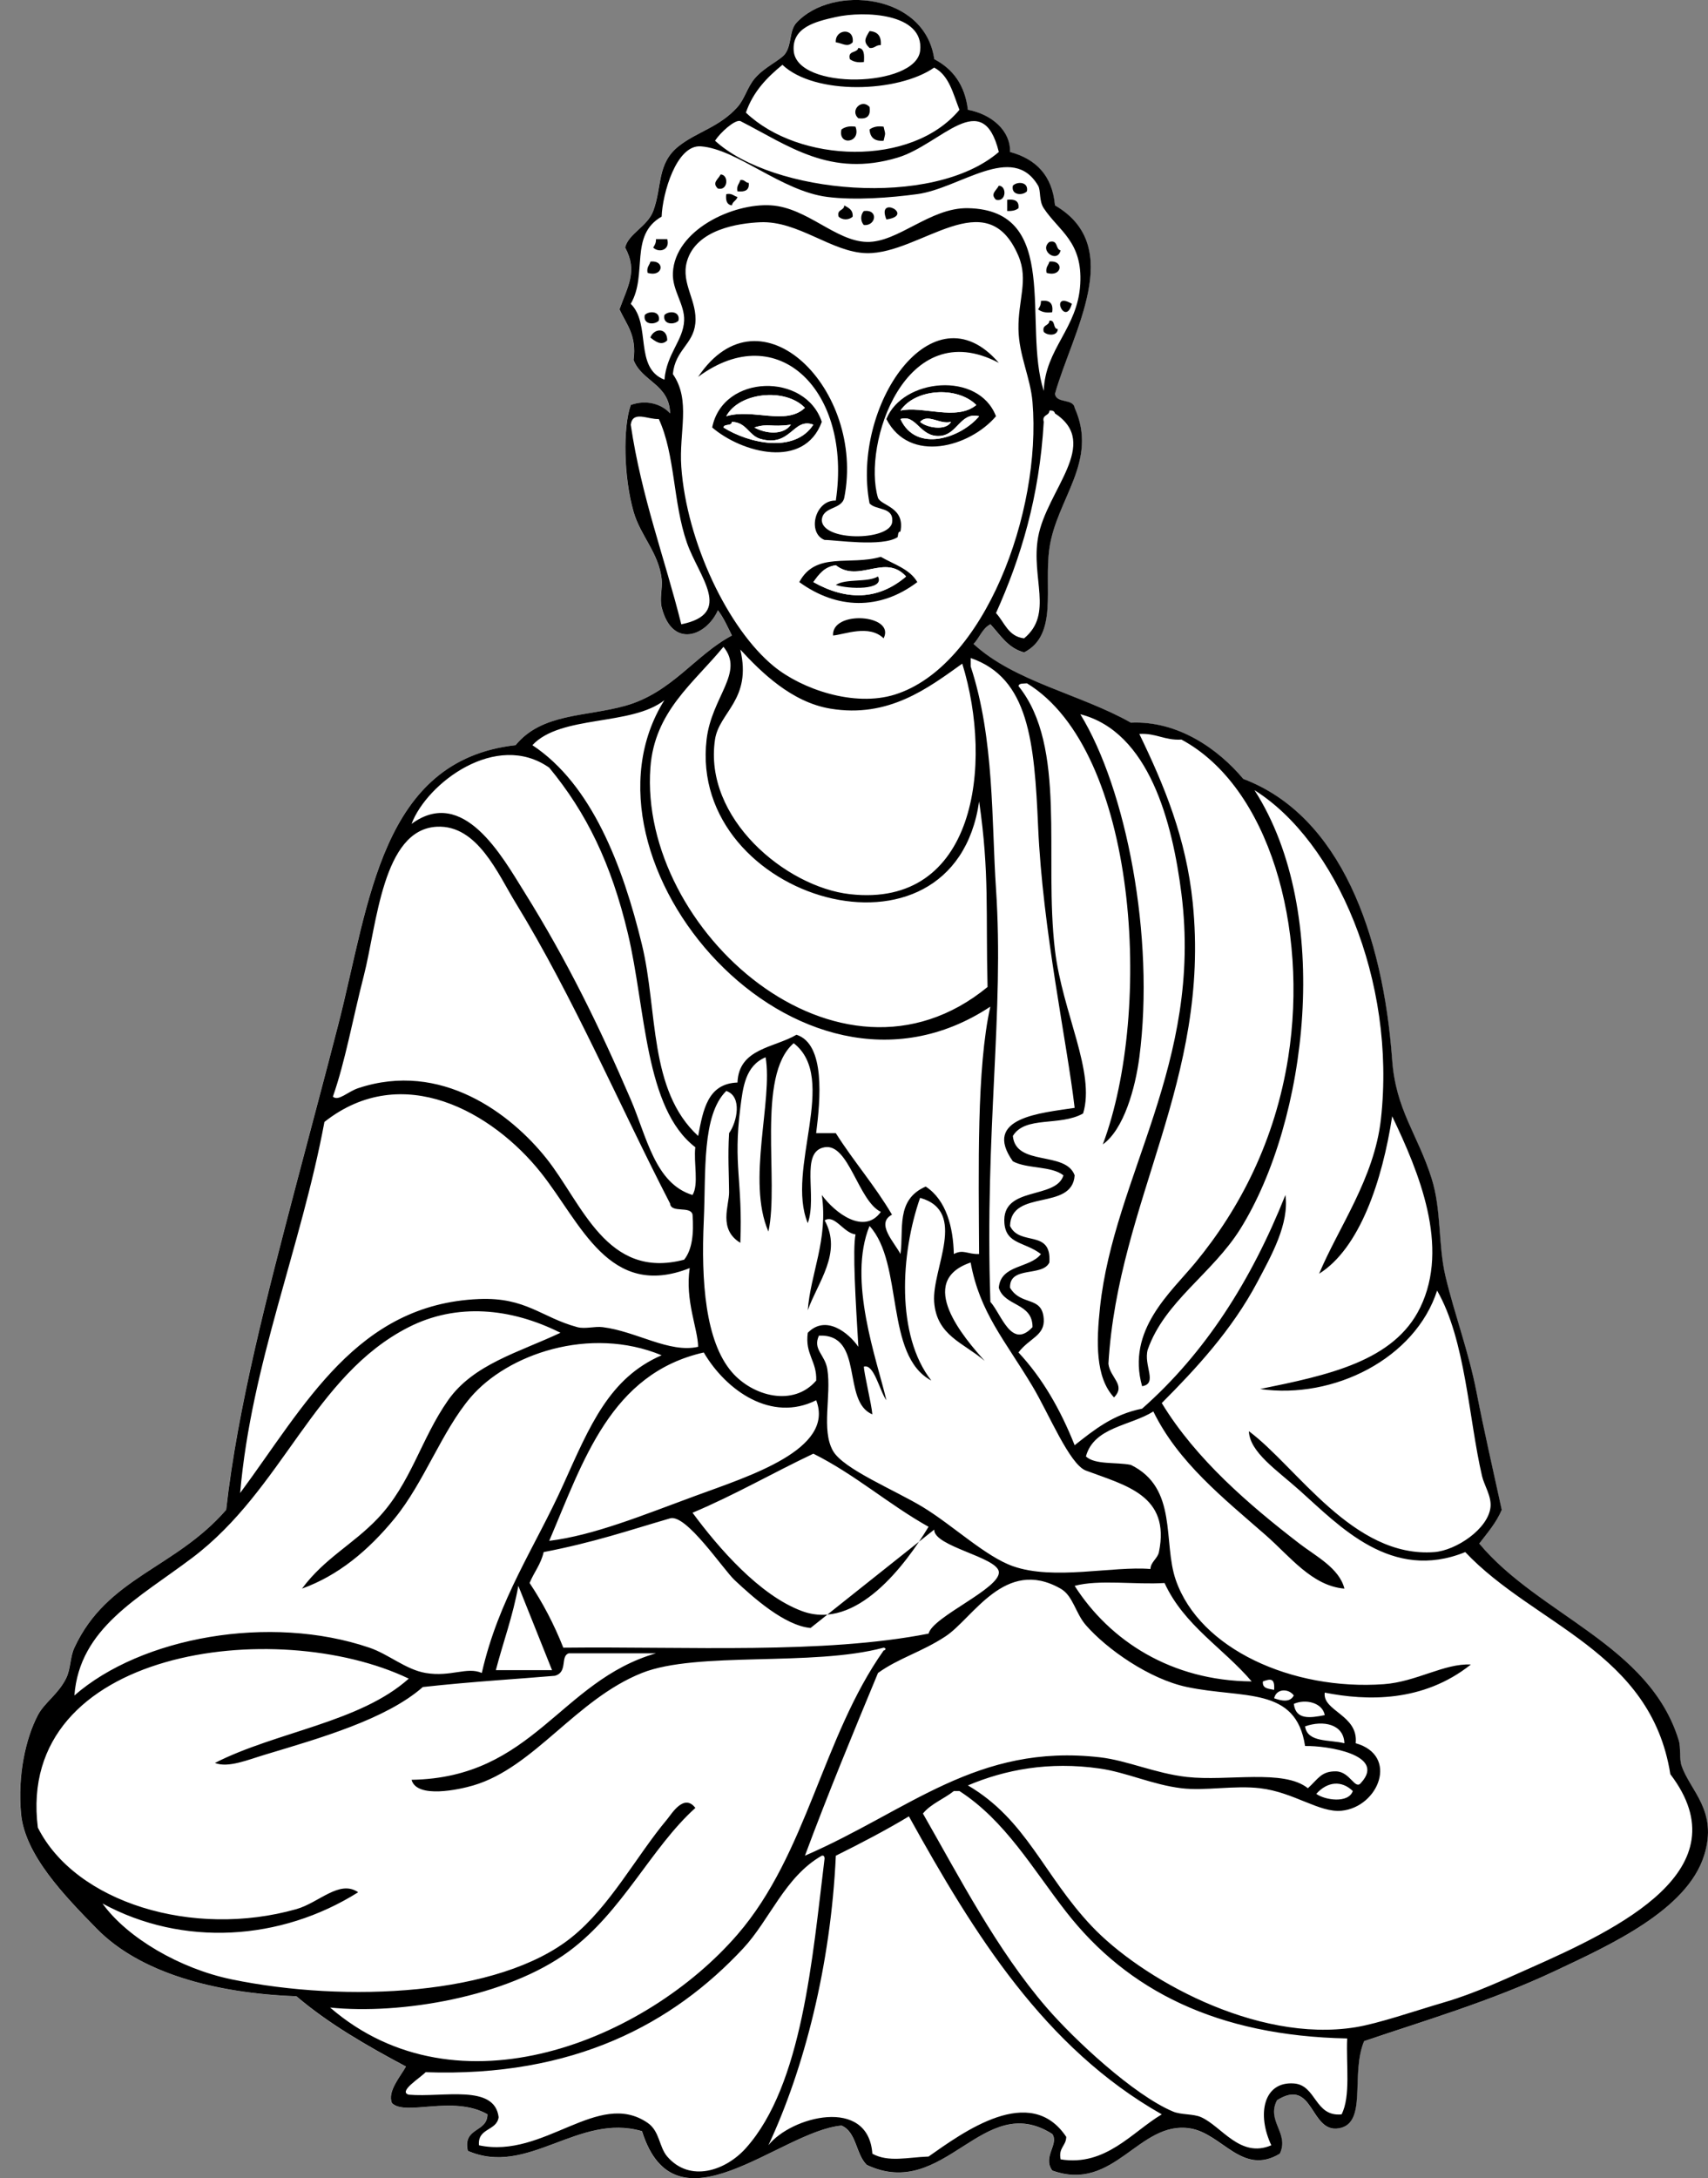 <?xml version="1.0" encoding="utf-8"?>
<!-- Generator: Adobe Illustrator 15.1.0, SVG Export Plug-In . SVG Version: 6.00 Build 0)  -->
<!DOCTYPE svg PUBLIC "-//W3C//DTD SVG 1.1//EN" "http://www.w3.org/Graphics/SVG/1.1/DTD/svg11.dtd">
<svg version="1.1" xmlns="http://www.w3.org/2000/svg" xmlns:xlink="http://www.w3.org/1999/xlink" x="0px" y="0px"
	 width="60.642px" height="77.292px" viewBox="0 0 60.642 77.292" enable-background="new 0 0 60.642 77.292" xml:space="preserve">
<rect x="0" y="0" width="60.642" height="77.292" fill="#808080" stroke="none"/>
<g id="Layer_2">
</g>
<g id="Layer_1">
	<g>
		<path fill-rule="evenodd" clip-rule="evenodd" fill="#FFFFFF" d="M33.167,2.1c-0.328-2.333-3.621-2.655-4.888-1.297
			c-0.266,0.285-0.161,0.751-0.399,1.098c-0.165,0.239-0.752,0.479-1.098,0.897c-0.26,0.315-0.349,0.718-0.599,0.998
			c-0.647,0.726-1.453,0.884-2.095,1.397c-0.775,0.619-0.576,1.424-0.898,2.294c-0.204,0.55-0.885,0.81-0.998,1.297
			c0.458,0.842,0.084,1.39-0.2,2.194c0.239,0.527,0.618,0.912,0.499,1.796c0.294,0.77,1.273,0.855,1.297,1.896
			c-0.296-0.331-0.841-0.501-1.396-0.299c-0.285,0.803-0.253,2.56,0.1,3.791c0.246,0.855,0.895,1.457,0.998,2.394
			c0.033,0.301-0.077,0.694,0,0.998c0.375,1.474,1.584,1.026,1.995,0.1c0.203,0.263,0.343,0.588,0.499,0.898
			c-1.293,0.678-2.132,2.031-3.791,2.494c-1.42,0.396-2.953,0.257-3.891,1.396c-4.784,0.541-5.185,5.591-6.285,9.876
			c-0.474,1.846-0.997,3.781-1.497,5.687c-1.034,3.938-2.088,7.94-2.494,11.571c-1.822,2.096-4.222,2.383-5.387,4.889
			c-0.163,0.351-0.125,0.751-0.299,1.098c-0.285,0.563-0.764,0.853-0.998,1.297c-0.434,0.823-0.723,2.137-0.599,3.491
			c0.134,1.467,1.54,2.913,2.693,4.09c1.529,1.561,4.188,2.289,7.083,2.395c1.149,0.979,2.501,1.755,3.891,2.494
			c-0.2,0.359-0.669,0.889-0.499,1.297c0.476,0.479,2.172-0.297,3.392,0.398c-0.003,0.662-0.881,0.449-0.698,1.297
			c2.135,0.929,3.921-1.361,6.185-0.698c1.185,3.771,4.895,0,7.083-0.199c0.538,0.227,0.507,1.022,0.898,1.396
			c2.764,1.306,4.117-2.667,6.584-1.098c0.253,0.361-0.354,0.811,0,1.297c2.204,0.795,3.067-1.778,4.888-1.496
			c1.146,0.178,1.854,1.707,3.192,0.898c0.348-0.725-0.485-1.15-0.1-1.896c1.316-0.831,1.162,1.173,2.195,0.997
			c1.032-0.175,0.406-1.91,0.897-3.093c2.066-0.706,4.467-1.402,6.783-2.493c1.936-0.912,4.674-2.146,5.288-4.091
			c0.504-1.596-0.496-2.294-0.799-3.192c-0.086-0.257-0.021-0.639-0.1-0.897c-1.035-3.393-4.969-4.448-7.083-6.983
			c0.288-0.377,0.6-0.73,0.799-1.197c-0.31-1.424-0.627-2.795-0.898-4.189c-0.279-1.436-0.769-2.716-1.098-4.09
			c-0.27-1.128-0.136-2.354-0.498-3.492c-0.502-1.574-1.268-2.416-1.396-4.189c-0.325-4.464-1.835-8.67-5.288-9.976
			c-0.88-1.051-2.313-2.072-3.99-1.995c-1.783-1.01-4.133-1.454-5.586-2.793c0.213-0.219,0.31-0.554,0.599-0.698
			c0.354,0.377,0.619,0.843,1.196,0.998c1.216-0.621,0.698-2.289,0.898-3.691c0.251-1.76,1.75-3.082,0.897-4.988
			c-0.056-0.343-0.658-0.14-0.698-0.499c0.607-2.167,2.525-5.213,0-6.684c-0.096-1.068-0.682-1.646-1.596-1.896
			c0.023-0.742-0.642-1.336-1.497-1.496C34.259,3.004,33.824,2.441,33.167,2.1z"/>
		<path fill-rule="evenodd" clip-rule="evenodd" fill="#FFFFFF" d="M29.676,0.604c1.003-0.224,3.145-0.142,2.993,1.197
			c-0.147,1.303-4.381,1.417-4.489,0C28.116,0.968,28.962,0.763,29.676,0.604z M29.676,1.501c0.233,0.031,0.412,0.195,0.599,0
			C30.342,0.964,29.641,1.029,29.676,1.501z M30.873,1.701c0.188,0.022,0.22-0.112,0.399-0.1c0.026-0.326-0.118-0.48-0.399-0.499
			C30.711,1.37,30.644,1.482,30.873,1.701z M30.175,2.1c0.116,0.084,0.267,0.132,0.499,0.1c0.015-0.247,0.019-0.484-0.199-0.499
			C30.434,1.894,30.087,1.78,30.175,2.1z"/>
		<path fill-rule="evenodd" clip-rule="evenodd" d="M30.274,1.501c-0.187,0.195-0.365,0.031-0.599,0
			C29.641,1.029,30.342,0.964,30.274,1.501z"/>
		<path fill-rule="evenodd" clip-rule="evenodd" d="M30.873,1.103c0.281,0.019,0.425,0.173,0.399,0.499
			c-0.179-0.013-0.21,0.122-0.399,0.1C30.644,1.482,30.711,1.37,30.873,1.103z"/>
		<path fill-rule="evenodd" clip-rule="evenodd" d="M30.474,1.701c0.218,0.015,0.214,0.251,0.199,0.499
			c-0.231,0.032-0.383-0.016-0.499-0.1C30.087,1.78,30.434,1.894,30.474,1.701z"/>
		<path fill-rule="evenodd" clip-rule="evenodd" fill="#FFFFFF" d="M33.167,2.399c0.529,0.27,0.672,0.924,0.898,1.497
			c-1.709,2.051-5.703,1.891-7.582,0.1C26.739,3.253,27.23,2.748,27.78,2.3C28.924,3.384,31.88,3.293,33.167,2.399z M30.474,4.195
			c0.312,0.046,0.445-0.087,0.399-0.399C30.598,3.485,30.164,3.92,30.474,4.195z M29.875,4.594c-0.133,0.592,0.714,0.48,0.499-0.1
			C30.143,4.462,29.991,4.51,29.875,4.594z M30.873,4.594c0.019,0.281,0.173,0.425,0.499,0.399c0.07-0.307,0.07-0.192,0-0.499
			C31.141,4.462,30.989,4.51,30.873,4.594z"/>
		<path fill-rule="evenodd" clip-rule="evenodd" d="M30.873,3.796c0.046,0.313-0.087,0.445-0.399,0.399
			C30.164,3.92,30.598,3.485,30.873,3.796z"/>
		<path fill-rule="evenodd" clip-rule="evenodd" fill="#FFFFFF" d="M35.462,5.392c-2.354,2.024-8.038,1.474-10.076-0.399
			c0.183-0.285,0.701-0.758,0.898-0.698c1.718,0.875,3.191,2.016,5.586,1.297C33.413,5.128,34.883,3.045,35.462,5.392z"/>
		<path fill-rule="evenodd" clip-rule="evenodd" d="M30.374,4.495c0.215,0.58-0.632,0.692-0.499,0.1
			C29.991,4.51,30.143,4.462,30.374,4.495z"/>
		<path fill-rule="evenodd" clip-rule="evenodd" d="M31.372,4.495c0.07,0.307,0.07,0.191,0,0.499
			c-0.325,0.026-0.48-0.118-0.499-0.399C30.989,4.51,31.141,4.462,31.372,4.495z"/>
		<path fill-rule="evenodd" clip-rule="evenodd" fill="#FFFFFF" d="M37.058,13.872c-0.762-2.333,0.646-6.42-2.693-6.484
			c-1.344-0.025-2.482,1.226-3.591,1.197c-1.11-0.028-2.116-1.212-3.392-1.297c-1.368-0.091-3.42,0.879-3.492,2.395
			c-0.029,0.622,0.425,1.119,0.399,1.696c-0.032,0.705-0.62,1.166-0.699,2.095c-1.089-0.427-0.459-1.962-1.197-2.693
			c0.61-1.038-0.063-2.434,1.097-3.093c0.03-0.807,0.52-2.562,1.396-2.494c1.287,0.099,2.854,1.589,4.489,1.795
			c0.989,0.125,2.229,0.03,3.192-0.1c1.515-0.205,3.381-1.848,4.29-0.299c0.102,0.173,0.025,0.534,0.199,0.798
			c0.536,0.811,1.385,1.181,1.297,2.694C38.263,11.661,37.105,12.369,37.058,13.872z M25.486,6.689
			c0.367,0.096,0.396-0.49,0.1-0.499C25.498,6.367,25.27,6.481,25.486,6.689z M26.184,6.789c0.261,0.028,0.429-0.037,0.399-0.299
			c-0.128-0.006-0.138-0.128-0.299-0.1C26.252,6.525,26.142,6.581,26.184,6.789z M35.961,6.589c-0.07,0.345,0.35,0.358,0.499,0.2
			C36.529,6.443,36.109,6.431,35.961,6.589z M35.362,7.088c0.366,0.096,0.396-0.49,0.1-0.499C35.374,6.766,35.146,6.88,35.362,7.088
			z M25.985,7.288c0.024-0.142,0.164-0.168,0.199-0.299c-0.135-0.031-0.19-0.142-0.399-0.1C25.757,7.116,25.809,7.264,25.985,7.288z
			 M35.761,7.487c0.174,0.007,0.311-0.022,0.399-0.1c0.03-0.263-0.138-0.327-0.399-0.299C35.761,7.221,35.761,7.354,35.761,7.487z
			 M29.775,7.687c0.131,0.128,0.368,0.128,0.499,0c0.017-0.25-0.153-0.312-0.299-0.399C29.974,7.486,29.703,7.415,29.775,7.687z
			 M31.472,7.787C32.509,7.638,31.104,6.901,31.472,7.787L31.472,7.787z M30.673,7.986c0.427,0.036,0.53-0.562,0-0.499
			C30.545,7.618,30.545,7.855,30.673,7.986z M23.191,8.784c0.192,0.194,0.611,0.104,0.499-0.299c-0.133,0-0.266,0-0.399,0
			C23.295,8.622,23.244,8.704,23.191,8.784z M37.656,8.884c-0.191-0.041-0.078-0.387-0.398-0.299
			C36.878,8.89,37.546,9.359,37.656,8.884z M22.992,9.682c0.56,0.168,0.631-0.461,0.1-0.399C23.061,9.418,22.95,9.473,22.992,9.682z
			 M37.158,9.682c0.56,0.168,0.631-0.461,0.1-0.399C37.227,9.418,37.115,9.473,37.158,9.682z M36.858,10.979
			c0.116,0.084,0.268,0.132,0.499,0.1c0.046-0.313-0.087-0.445-0.399-0.399C36.963,10.817,36.911,10.898,36.858,10.979z
			 M38.056,10.779C37.248,10.307,37.823,11.629,38.056,10.779L38.056,10.779z M22.892,11.178c-0.07,0.345,0.35,0.358,0.499,0.2
			C23.461,11.032,23.042,11.02,22.892,11.178z M23.59,11.178c-0.07,0.345,0.35,0.358,0.499,0.2
			C24.159,11.032,23.74,11.02,23.59,11.178z M37.058,11.777c0.128,0.136,0.489,0.154,0.499-0.1c-0.188-0.011-0.069-0.33-0.299-0.299
			C37.256,11.576,36.985,11.505,37.058,11.777z M23.092,11.977c0.155,0.12,0.389,0.318,0.599,0.1
			C23.689,11.612,23.22,11.638,23.092,11.977z"/>
		<path fill-rule="evenodd" clip-rule="evenodd" d="M25.586,6.19c0.296,0.009,0.267,0.595-0.1,0.499
			C25.27,6.481,25.498,6.367,25.586,6.19z"/>
		<path fill-rule="evenodd" clip-rule="evenodd" d="M26.284,6.39c0.161-0.028,0.171,0.094,0.299,0.1
			c0.03,0.263-0.138,0.327-0.399,0.299C26.142,6.581,26.252,6.525,26.284,6.39z"/>
		<path fill-rule="evenodd" clip-rule="evenodd" d="M36.46,6.789c-0.149,0.158-0.569,0.146-0.499-0.2
			C36.109,6.431,36.529,6.443,36.46,6.789z"/>
		<path fill-rule="evenodd" clip-rule="evenodd" d="M35.462,6.589c0.297,0.009,0.267,0.595-0.1,0.499
			C35.146,6.88,35.374,6.766,35.462,6.589z"/>
		<path fill-rule="evenodd" clip-rule="evenodd" d="M25.785,6.889c0.208-0.042,0.264,0.068,0.399,0.1
			c-0.035,0.131-0.175,0.157-0.199,0.299C25.809,7.264,25.757,7.116,25.785,6.889z"/>
		<path fill-rule="evenodd" clip-rule="evenodd" d="M35.761,7.088c0.262-0.028,0.43,0.036,0.399,0.299
			c-0.089,0.078-0.226,0.107-0.399,0.1C35.761,7.354,35.761,7.221,35.761,7.088z"/>
		<path fill-rule="evenodd" clip-rule="evenodd" d="M29.975,7.288c0.146,0.087,0.316,0.149,0.299,0.399
			c-0.131,0.128-0.368,0.128-0.499,0C29.703,7.415,29.974,7.486,29.975,7.288z"/>
		<path fill-rule="evenodd" clip-rule="evenodd" d="M31.472,7.787C31.104,6.901,32.509,7.638,31.472,7.787L31.472,7.787z"/>
		<path fill-rule="evenodd" clip-rule="evenodd" d="M30.673,7.487c0.53-0.063,0.427,0.535,0,0.499
			C30.545,7.855,30.545,7.618,30.673,7.487z"/>
		<path fill-rule="evenodd" clip-rule="evenodd" d="M23.291,8.485c0.133,0,0.266,0,0.399,0c0.112,0.403-0.307,0.493-0.499,0.299
			C23.244,8.704,23.295,8.622,23.291,8.485z"/>
		<path fill-rule="evenodd" clip-rule="evenodd" d="M37.258,8.584c0.32-0.087,0.207,0.259,0.398,0.299
			C37.546,9.359,36.878,8.89,37.258,8.584z"/>
		<path fill-rule="evenodd" clip-rule="evenodd" d="M23.092,9.283c0.532-0.062,0.46,0.568-0.1,0.399
			C22.95,9.473,23.061,9.418,23.092,9.283z"/>
		<path fill-rule="evenodd" clip-rule="evenodd" d="M37.258,9.283c0.531-0.062,0.46,0.568-0.1,0.399
			C37.115,9.473,37.227,9.418,37.258,9.283z"/>
		<path fill-rule="evenodd" clip-rule="evenodd" d="M36.958,10.68c0.313-0.046,0.445,0.086,0.399,0.399
			c-0.231,0.032-0.383-0.016-0.499-0.1C36.911,10.898,36.963,10.817,36.958,10.68z"/>
		<path fill-rule="evenodd" clip-rule="evenodd" d="M38.056,10.779C37.823,11.629,37.248,10.307,38.056,10.779L38.056,10.779z"/>
		<path fill-rule="evenodd" clip-rule="evenodd" d="M23.391,11.378c-0.149,0.158-0.569,0.146-0.499-0.2
			C23.042,11.02,23.461,11.032,23.391,11.378z"/>
		<path fill-rule="evenodd" clip-rule="evenodd" d="M24.089,11.378c-0.149,0.158-0.569,0.146-0.499-0.2
			C23.74,11.02,24.159,11.032,24.089,11.378z"/>
		<path fill-rule="evenodd" clip-rule="evenodd" d="M37.258,11.378c0.229-0.031,0.11,0.288,0.299,0.299
			c-0.01,0.254-0.371,0.235-0.499,0.1C36.985,11.505,37.256,11.576,37.258,11.378z"/>
		<path fill-rule="evenodd" clip-rule="evenodd" d="M23.69,12.076c-0.21,0.219-0.444,0.021-0.599-0.1
			C23.22,11.638,23.689,11.612,23.69,12.076z"/>
		<path fill-rule="evenodd" clip-rule="evenodd" d="M31.97,18.86c-0.097,0.002-0.077,0.122-0.1,0.199
			c-0.543,0.36-2.234,0.096-2.594,0.1c-0.625-0.244-0.347-1.42,0.399-1.397c0.581-3.875-2.045-6.496-4.888-4.389
			c2.22-3.313,5.944,0.47,5.188,4.29c-0.099,0.433-0.768,0.296-0.798,0.798c0.034,0.747,2.332,0.734,2.494,0.1
			c0.095-0.594-0.561-0.437-0.798-0.698c-0.656-3.419,2.223-7.741,4.589-4.988c-3.325-1.753-4.854,2.896-4.29,4.789
			C31.291,17.957,32.141,17.988,31.97,18.86z"/>
		<path fill-rule="evenodd" clip-rule="evenodd" d="M29.177,14.969c-0.623,1.703-2.846,1.097-3.891,0.199
			C25.667,13.262,28.602,13.216,29.177,14.969z M25.785,14.77c0.941-0.289,2.119,0.341,2.793-0.299
			C27.88,13.746,26.235,13.921,25.785,14.77z M26.982,15.568c-0.405-0.127-0.479-0.585-0.998-0.599
			c-0.001,0.165-0.277,0.056-0.299,0.199c0.889,0.56,2.52,0.933,3.192-0.1C28.149,14.8,28.083,15.893,26.982,15.568z M28.08,15.069
			c-0.729,0.099-0.786-0.061-1.297,0.1C27.177,15.39,27.812,15.456,28.08,15.069z"/>
		<path fill-rule="evenodd" clip-rule="evenodd" d="M35.362,14.77c-0.931,1.092-3.068,1.697-3.891,0.1
			C32.047,13.424,34.748,13.158,35.362,14.77z M31.97,14.57c0.774-0.182,1.987,0.383,2.694-0.2
			C33.977,13.686,32.482,13.795,31.97,14.57z M33.367,15.468c-0.712,0.047-0.826-0.779-1.397-0.599
			c0.561,1.222,2.156,0.665,2.793-0.1C34.096,14.605,34.004,15.426,33.367,15.468z M33.766,14.969c-0.408,0.104-0.815-0.307-1.097,0
			C32.882,15.17,33.586,15.306,33.766,14.969z"/>
		<path fill-rule="evenodd" clip-rule="evenodd" fill="#FFFFFF" d="M34.664,14.371c-0.707,0.583-1.92,0.018-2.694,0.2
			C32.482,13.795,33.977,13.686,34.664,14.371z"/>
		<path fill-rule="evenodd" clip-rule="evenodd" fill="#FFFFFF" d="M28.579,14.47c-0.674,0.641-1.853,0.01-2.793,0.299
			C26.235,13.921,27.88,13.746,28.579,14.47z"/>
		<path fill-rule="evenodd" clip-rule="evenodd" fill="#FFFFFF" d="M36.359,22.65c-0.565-0.066-0.694-0.569-0.997-0.897
			c0.877-1.949,1.541-4.112,1.695-6.784c-0.072-0.272,0.198-0.201,0.2-0.399c0.116-0.017,0.178,0.022,0.199,0.1
			c1.64,1.076-0.297,2.72-0.599,4.389C36.597,20.506,37.411,21.788,36.359,22.65z"/>
		<path fill-rule="evenodd" clip-rule="evenodd" fill="#FFFFFF" d="M23.391,14.869c0.585,1.263,0.5,2.964,0.998,4.39
			c0.422,1.21,1.674,2.515-0.2,2.893c-0.593-2.367-1.413-4.506-1.795-7.083C22.467,14.558,22.996,14.888,23.391,14.869z"/>
		<path fill-rule="evenodd" clip-rule="evenodd" fill="#FFFFFF" d="M34.764,14.77c-0.638,0.764-2.233,1.321-2.793,0.1
			c0.571-0.181,0.685,0.646,1.397,0.599C34.004,15.426,34.096,14.605,34.764,14.77z"/>
		<path fill-rule="evenodd" clip-rule="evenodd" fill="#FFFFFF" d="M32.668,14.969c0.282-0.307,0.689,0.104,1.097,0
			C33.586,15.306,32.882,15.17,32.668,14.969z"/>
		<path fill-rule="evenodd" clip-rule="evenodd" fill="#FFFFFF" d="M28.878,15.069c-0.673,1.032-2.304,0.659-3.192,0.1
			c0.022-0.144,0.298-0.035,0.299-0.199c0.519,0.014,0.592,0.471,0.998,0.599C28.083,15.893,28.149,14.8,28.878,15.069z"/>
		<path fill-rule="evenodd" clip-rule="evenodd" fill="#FFFFFF" d="M26.783,15.168c0.511-0.16,0.568,0,1.297-0.1
			C27.812,15.456,27.177,15.39,26.783,15.168z"/>
		<path fill-rule="evenodd" clip-rule="evenodd" d="M31.272,19.758c0.464,0.268,1.031,0.432,1.297,0.897
			c-1.331,1.005-2.849,0.971-4.19,0C28.962,19.559,30.169,20.08,31.272,19.758z M28.878,20.655c1.178,0.661,2.304,0.645,3.292-0.199
			c-0.752-0.83-1.67,0.247-2.494-0.399C29.265,20.111,29.073,20.385,28.878,20.655z"/>
		<path fill-rule="evenodd" clip-rule="evenodd" fill="#FFFFFF" d="M29.676,20.057c0.824,0.646,1.742-0.431,2.494,0.399
			c-0.988,0.844-2.114,0.86-3.292,0.199C29.073,20.385,29.265,20.111,29.676,20.057z M29.676,20.755
			c0.432,0.149,1.755,0.197,1.497-0.299C30.795,20.677,30.04,20.52,29.676,20.755z"/>
		<path fill-rule="evenodd" clip-rule="evenodd" d="M31.172,20.456c0.258,0.497-1.064,0.449-1.497,0.299
			C30.04,20.52,30.795,20.677,31.172,20.456z"/>
		<path fill-rule="evenodd" clip-rule="evenodd" d="M31.372,22.65c-0.517-0.504-1.391-0.134-1.795-0.1
			C29.524,21.639,31.808,21.8,31.372,22.65z"/>
		<path fill-rule="evenodd" clip-rule="evenodd" fill="#FFFFFF" d="M34.464,23.349c2.066,0.708,2.262,2.968,2.395,5.985
			c0.162,3.676,1.028,7.654,1.297,9.976c-1.183,0.183-3.297,0.338-2.194,1.896c0.491,0.273,1.372,0.158,1.796,0.499
			c-0.266,0.874-2.201,0.362-2.096,1.696c0.061,0.756,0.723,0.655,1.297,1.097c-0.387,0.512-1.431,0.365-1.496,1.197
			c0.199,0.666,1.205,0.524,1.197,1.396c-0.751,0.806-1.102-0.458-1.496-0.897c-0.205-6.122,0.496-10.26,0.199-14.665
			c-0.16-2.373-0.053-5.316-0.898-7.881C34.464,23.548,34.464,23.449,34.464,23.349z"/>
		<path fill-rule="evenodd" clip-rule="evenodd" fill="#FFFFFF" d="M28.978,49.685c0.677,1.75-2.402,2.697-4.29,3.393
			c-1.89,0.695-3.61,1.402-5.188,1.596c1.213-2.844,2.18-5.934,5.487-6.684C25.781,49.343,27.392,50.481,28.978,49.685z"/>
		<path fill-rule="evenodd" clip-rule="evenodd" fill="#FFFFFF" d="M33.167,54.274c-0.021,0.599,2.234,0.974,2.294,1.497
			c0.068,0.589-2.35,1.591-2.494,2.194c-3.753,0.735-8.528,0.45-12.969,0.499c-0.33-0.834-0.73-1.597-1.197-2.295
			c0.153-0.379,0.402-0.662,0.499-1.097c1.79-0.346,3.014-0.768,4.489-1.197c0.573-0.167,1.883,1.811,2.294,2.194
			c0.657,0.613,1.766,1.61,2.693,1.696C30.897,57.962,32.31,55.921,33.167,54.274z"/>
		<path fill-rule="evenodd" clip-rule="evenodd" fill="#FFFFFF" d="M18.403,56.27c0.54,0.997,1.553,2.224,1.197,2.992
			c-0.665,0-1.33,0-1.995,0C17.866,58.259,18.211,57.341,18.403,56.27z"/>
		<path fill-rule="evenodd" clip-rule="evenodd" fill="#FFFFFF" d="M45.238,59.96c-0.19-0.042-0.43-0.036-0.399-0.299
			C45.12,59.559,45.265,59.548,45.238,59.96z"/>
		<path fill-rule="evenodd" clip-rule="evenodd" fill="#FFFFFF" d="M45.937,60.161c-0.133,0.261-0.442,0.19-0.698,0.1
			C45.318,59.908,45.751,59.906,45.937,60.161z"/>
		<path fill-rule="evenodd" clip-rule="evenodd" fill="#FFFFFF" d="M47.034,60.859c-0.527,0.104-1.03,0.173-1.098-0.399
			C46.353,60.272,46.955,60.416,47.034,60.859z"/>
		<path fill-rule="evenodd" clip-rule="evenodd" fill="#FFFFFF" d="M47.732,61.856c-0.531-0.134-1.313-0.017-1.396-0.599
			C46.979,61.028,47.711,61.176,47.732,61.856z"/>
		<path fill-rule="evenodd" clip-rule="evenodd" fill="#FFFFFF" d="M48.031,63.552c-0.16,0.448-0.993,0.321-1.297,0.1
			C47.131,63.209,47.636,63.167,48.031,63.552z"/>
		<path fill-rule="evenodd" clip-rule="evenodd" d="M34.364,3.896c0.855,0.16,1.521,0.754,1.497,1.496
			c0.914,0.25,1.5,0.827,1.596,1.896c2.525,1.471,0.607,4.518,0,6.684c0.04,0.358,0.643,0.155,0.698,0.499
			c0.853,1.907-0.646,3.228-0.897,4.988c-0.2,1.402,0.317,3.07-0.898,3.691c-0.577-0.154-0.843-0.62-1.196-0.998
			c-0.289,0.144-0.386,0.479-0.599,0.698c1.453,1.34,3.803,1.783,5.586,2.793c1.678-0.077,3.11,0.944,3.99,1.995
			c3.453,1.306,4.963,5.512,5.288,9.976c0.129,1.773,0.895,2.615,1.396,4.189c0.362,1.138,0.229,2.364,0.498,3.492
			c0.329,1.374,0.818,2.654,1.098,4.09c0.271,1.395,0.589,2.766,0.898,4.189c-0.199,0.467-0.511,0.82-0.799,1.197
			c2.114,2.535,6.048,3.591,7.083,6.983c0.079,0.259,0.014,0.641,0.1,0.897c0.303,0.898,1.303,1.597,0.799,3.192
			c-0.614,1.944-3.353,3.179-5.288,4.091c-2.316,1.091-4.717,1.787-6.783,2.493c-0.491,1.183,0.135,2.918-0.897,3.093
			c-1.033,0.176-0.879-1.828-2.195-0.997c-0.386,0.745,0.447,1.171,0.1,1.896c-1.339,0.809-2.046-0.721-3.192-0.898
			c-1.82-0.282-2.684,2.291-4.888,1.496c-0.354-0.486,0.253-0.936,0-1.297c-2.467-1.569-3.82,2.403-6.584,1.098
			c-0.391-0.374-0.36-1.17-0.898-1.396c-2.188,0.199-5.898,3.97-7.083,0.199c-2.264-0.663-4.05,1.627-6.185,0.698
			c-0.183-0.848,0.695-0.635,0.698-1.297c-1.22-0.695-2.916,0.08-3.392-0.398c-0.17-0.408,0.298-0.938,0.499-1.297
			c-1.389-0.739-2.741-1.516-3.891-2.494C7.627,70.729,4.968,70,3.439,68.44c-1.153-1.177-2.559-2.623-2.693-4.09
			c-0.124-1.354,0.165-2.668,0.599-3.491c0.233-0.444,0.713-0.733,0.998-1.297c0.175-0.347,0.136-0.747,0.299-1.098
			c1.165-2.506,3.564-2.793,5.387-4.889c0.406-3.631,1.46-7.633,2.494-11.571c0.5-1.905,1.023-3.841,1.497-5.687
			c1.1-4.286,1.5-9.336,6.285-9.876c0.938-1.139,2.47-1,3.891-1.396c1.659-0.463,2.498-1.816,3.791-2.494
			c-0.156-0.31-0.296-0.635-0.499-0.898c-0.411,0.926-1.621,1.374-1.995-0.1c-0.077-0.304,0.033-0.697,0-0.998
			c-0.103-0.937-0.752-1.539-0.998-2.394c-0.353-1.231-0.384-2.988-0.1-3.791c0.555-0.202,1.101-0.032,1.396,0.299
			c-0.023-1.041-1.002-1.126-1.297-1.896c0.119-0.884-0.26-1.269-0.499-1.796c0.284-0.805,0.658-1.352,0.2-2.194
			c0.113-0.487,0.794-0.747,0.998-1.297c0.322-0.87,0.123-1.676,0.898-2.294c0.642-0.513,1.448-0.671,2.095-1.397
			c0.25-0.28,0.339-0.682,0.599-0.998c0.346-0.419,0.933-0.659,1.098-0.897c0.238-0.346,0.133-0.813,0.399-1.098
			c1.267-1.358,4.561-1.037,4.888,1.297C33.824,2.441,34.259,3.004,34.364,3.896z M28.18,1.801c0.107,1.417,4.341,1.303,4.489,0
			c0.152-1.338-1.989-1.421-2.993-1.197C28.962,0.763,28.116,0.968,28.18,1.801z M27.78,2.3c-0.55,0.448-1.042,0.954-1.297,1.696
			c1.879,1.791,5.873,1.951,7.582-0.1c-0.226-0.573-0.369-1.227-0.898-1.497C31.88,3.293,28.924,3.384,27.78,2.3z M31.871,5.592
			c-2.395,0.719-3.869-0.422-5.586-1.297c-0.197-0.06-0.715,0.413-0.898,0.698c2.038,1.873,7.721,2.423,10.076,0.399
			C34.883,3.045,33.413,5.128,31.871,5.592z M38.354,10.081c0.088-1.513-0.761-1.883-1.297-2.694
			c-0.174-0.264-0.098-0.625-0.199-0.798c-0.908-1.548-2.774,0.095-4.29,0.299c-0.963,0.13-2.203,0.225-3.192,0.1
			c-1.635-0.207-3.202-1.696-4.489-1.795c-0.877-0.068-1.367,1.687-1.396,2.494c-1.16,0.659-0.487,2.055-1.097,3.093
			c0.737,0.731,0.107,2.267,1.197,2.693c0.079-0.929,0.667-1.39,0.699-2.095c0.026-0.577-0.428-1.074-0.399-1.696
			c0.071-1.516,2.124-2.485,3.492-2.395c1.276,0.085,2.282,1.269,3.392,1.297c1.108,0.029,2.247-1.223,3.591-1.197
			c3.34,0.064,1.932,4.152,2.693,6.484C37.105,12.369,38.263,11.661,38.354,10.081z M24.189,16.565
			c0.191,2.673,1.662,5.755,3.292,7.083c0.987,0.804,2.84,1.45,4.29,0.998c3.174-0.991,5.213-6.463,4.888-10.375
			c-0.074-0.885-0.483-1.655-0.499-2.594c-0.017-1.016,0.361-1.742,0-2.594c-1.13-2.663-3.472-0.065-5.387-0.1
			c-1.237-0.022-2.432-1.161-3.791-1.097c-0.731,0.034-2.269,0.239-2.594,1.396c-0.22,0.784,0.381,1.388,0.299,2.195
			c-0.076,0.747-0.711,0.932-0.798,1.796C24.54,14.209,24.101,15.327,24.189,16.565z M36.858,19.059
			c0.302-1.669,2.238-3.313,0.599-4.389c-0.021-0.078-0.083-0.116-0.199-0.1c-0.002,0.198-0.272,0.126-0.2,0.399
			c-0.154,2.672-0.818,4.834-1.695,6.784c0.303,0.329,0.432,0.832,0.997,0.897C37.411,21.788,36.597,20.506,36.858,19.059z
			 M22.394,15.069c0.382,2.577,1.203,4.716,1.795,7.083c1.874-0.378,0.622-1.683,0.2-2.893c-0.498-1.426-0.413-3.127-0.998-4.39
			C22.996,14.888,22.467,14.558,22.394,15.069z M23.092,27.24c-0.42,5.75,6.705,12.107,11.971,7.781
			c-0.067-2.665,0.071-4.026-0.299-6.584c-0.909,6.288-10.336,3.496-9.677-2.194c0.177-1.524,1.357-2.376,0.599-3.292
			C24.624,24.246,23.238,25.239,23.092,27.24z M25.386,26.242c-0.416,2.786,2.51,5.229,4.789,5.486
			c4.462,0.505,5.101-4.588,3.99-8.18c-1.205,0.86-2.614,1.944-4.688,1.596c-1.369-0.229-2.443-1.283-3.192-2.095
			C26.703,24.831,25.533,25.259,25.386,26.242z M34.464,23.648c0.846,2.564,0.738,5.508,0.898,7.881
			c0.297,4.405-0.404,8.542-0.199,14.665c0.395,0.439,0.745,1.703,1.496,0.897c0.008-0.872-0.998-0.73-1.197-1.396
			c0.065-0.832,1.109-0.686,1.496-1.197c-0.574-0.441-1.236-0.341-1.297-1.097c-0.105-1.334,1.83-0.822,2.096-1.696
			c-0.424-0.341-1.305-0.226-1.796-0.499c-1.103-1.558,1.012-1.713,2.194-1.896c-0.269-2.321-1.135-6.3-1.297-9.976
			c-0.133-3.017-0.328-5.278-2.395-5.985C34.464,23.449,34.464,23.548,34.464,23.648z M37.457,33.724
			c0.265,2.206,1.444,4.325,0.998,5.786c-0.835,0.467-2.055,0.073-2.494,0.798c0.105,1.091,1.876,0.518,2.194,1.396
			c-0.084,1.279-2.26,0.467-2.294,1.796c0.343,0.737,1.482,0.096,1.396,1.297c-0.246,0.52-1.424,0.106-1.396,0.897
			c0.398,0.661,1.136,0.273,1.196,1.098c0.046,0.604-0.507,0.683-0.897,1.197c0.852,0.91,1.493,2.031,1.995,3.292
			c0.688-0.542,1.366-1.095,2.395-1.297c2.245-1.978,3.885-4.562,5.088-7.582c0.14,1.024-0.495,2.145-0.998,3.093
			c-0.901,1.7-2.193,3.087-3.392,4.29c1.214,1.999,3.127,3.632,4.888,4.987c0.579,0.445,1.417,0.871,1.597,1.597
			c-1.149-0.094-1.934-1.145-2.793-1.896c-1.514-1.324-3.107-2.583-3.991-4.39c-0.815,0.514-2.111,0.549-2.394,1.596
			c0.328,0.304,1.069,0.194,1.596,0.3c1.685,0.825,1.126,2.74,1.597,4.09c0.854,2.45,4.141,3.922,7.382,3.691
			c1.159-0.083,2.15-0.746,3.093-0.698c-1.703,1.355-3.709,1.289-5.188,0.997c-0.09,0.657,1.203,0.791,1.098,1.796
			c1.543,0.435,0.816,2.263-0.499,2.395c-0.791,0.079-1.691-0.655-2.894-0.798c-0.913-0.109-1.95,0.101-2.793,0
			c-1.024-0.123-1.953-0.563-2.893-0.698c-1.82-0.264-3.384,0.046-4.689,0.598c2.082,1.22,2.677,3.174,4.39,4.988
			c1.729,1.832,5.832,4.169,9.378,3.592c0.824-0.135,2.059-0.566,3.191-0.898c1.028-0.301,2.076-0.79,2.993-1.197
			c3.146-1.395,7.575-3.492,4.988-6.883c-0.692-4.362-4.825-5.284-7.282-7.881c-2.625,1.064-4.463-0.925-5.887-2.195
			c-0.809-0.722-1.763-1.348-1.795-2.095c1.699,1.261,3.706,4.509,6.584,4.29c0.776-0.06,1.914-0.823,1.995-1.597
			c0.04-0.382-0.223-0.769-0.3-1.097c-0.474-2.032-0.583-4.831-1.596-6.585c-0.778,2.406-3.665,3.869-6.285,3.492
			c2.408-0.491,4.759-0.98,5.687-2.894c1.051-2.168-0.046-4.795-0.997-6.783c-0.354,2.31-1.16,4.69-2.594,5.586
			c0.683-1.637,1.96-3.379,2.194-5.486c0.547-4.926-1.592-9.855-4.489-11.672c2.805,4.364,1.878,11.755-0.499,15.563
			c-0.993,1.592-2.688,2.571-3.292,4.29c-0.155,0.565,0.369,1.203-0.199,1.297c-0.563-1.993,1.017-3.324,1.896-4.39
			c1.584-1.923,2.827-4.332,3.292-7.282c0.724-4.599-0.678-9.599-3.791-11.273c-0.602,0.036-0.896-0.236-1.496-0.2
			c0.887,1.832,1.662,3.698,1.896,5.985c0.642,6.29-2.649,10.576-2.993,16.36c0.055,0.505,0.633,0.753,0.199,1.197
			c-0.667-0.71-0.628-1.981-0.498-3.192c0.495-4.657,3.644-8.665,2.893-14.665c-0.321-2.566-1.155-5.76-3.592-6.384
			c1.627,2.646,2.653,7.9,2.096,12.171c-0.145,1.104-0.552,2.563-1.297,3.092c1.79-4.776,1.232-13.968-2.693-16.36
			c-0.118,0.016-0.283-0.017-0.3,0.1C37.893,26.492,37.057,30.378,37.457,33.724z M18.902,26.441
			c2.106,1.391,3.21,4.276,3.891,7.083c0.567,2.339,0.23,5.162,1.995,6.784c0.175-0.923,0.335-1.86,1.396-1.896
			c0.047-1.217,1.3-1.228,2.095-1.696c1.03,0.332,0.849,2.301,0.698,3.492c0.233,0,0.465,0,0.698,0
			c0.631,0.998,1.392,1.866,1.995,2.893c-0.596,0.31,0.099,0.994,0.299,1.396c0.128-0.86-0.184-1.925,0.898-2.394
			c0.736,0.48,0.977,1.456,0.998,2.394c0.34-0.181,0.479,0.014,0.897,0c-0.014-3.014-0.091-6.598,0.399-8.778
			c-6.874,4.541-15.132-5.2-11.573-10.874C22.42,25.77,19.913,25.357,18.902,26.441z M22.293,33.125
			c-0.593-2.492-1.471-4.286-2.793-5.886c-1.879-1.318-4.344,0.551-4.888,1.995c1.835-1.348,3.219,1.161,3.99,2.394
			c1.553,2.485,2.693,4.835,3.791,7.382c0.564,1.31,0.861,2.987,2.194,3.392c0.231-0.367,0.035-1.162,0.1-1.695
			C22.889,39.332,22.931,35.804,22.293,33.125z M23.79,42.703c-1.791-3.464-3.424-7.31-5.487-10.675
			c-0.624-1.018-1.351-2.766-2.793-2.693c-1.93,0.097-2.126,3.473-2.593,5.287c-0.398,1.546-0.655,3.029-1.098,4.29
			c0.192,0.178,0.531-0.178,0.898-0.3c2.948-0.981,5.42,0.908,6.684,2.494c1.272,1.596,2.133,4.318,4.889,3.592
			c0.283-0.35,0.348-0.916,0.299-1.597C24.52,42.771,23.827,43.064,23.79,42.703z M28.18,37.016c-1.34,1.154-0.506,4.9-0.898,6.684
			c-0.78-1.794,0.167-4.663-0.1-6.185c-0.719,0.301-0.804,1.06-0.897,1.795c-0.261,2.046,0.089,2.585,0,4.789
			c-0.79-0.481-0.396-1.317-0.399-1.796c-0.003-0.635-0.049-1.269,0-2.095c0.281-0.393,0.478-1.302-0.1-1.497
			c-0.872,0.856-0.72,2.875-0.798,4.59c-0.099,2.166,0.055,4.296,0.998,5.387c0.741,0.857,2.183,1.244,2.993,0.299
			c0.029-0.694-0.404-0.926-0.299-1.695c0.636-0.654,1.451-0.003,1.796,0.498c-0.096-1.595-0.21-3.472-0.1-3.99
			c-0.424-0.044-0.738-0.721-1.097-0.498c0.636,1.151-0.25,2.203-0.599,3.191c0.094-1.303,0.727-2.503,0.499-4.09
			c0.472,0.645,1.504,1.422,2.095,0.599c-0.806-0.394-1.138-2.439-1.995-2.294c-0.891,0.15-0.254,1.729-0.599,2.693
			C27.889,41.495,29.788,38.265,28.18,37.016z M19.201,41.605c-1.703-2.137-4.91-3.979-7.682-1.796
			c-0.838,4.482-2.595,8.578-2.993,13.168c2.303-3.112,4.147-6.702,8.479-6.883c1.672-0.07,2.219,0.655,3.492,0.997
			c0.274,0.074,0.615-0.035,0.898,0c1.208,0.151,2.366,0.931,3.392,0.698c-0.008-0.639-0.471-1.646-0.299-2.793
			C21.616,46.129,20.629,43.397,19.201,41.605z M33.167,46.194c-0.084-1.181,1.205-3.21-0.499-3.691
			c-0.694,1.984-0.861,4.879,0.399,6.484c-1.671-0.89-0.971-4.15-2.195-5.486c-0.79,1.931,0.265,4.754,0.599,6.185
			c-0.25-0.35-0.434-1.292-0.798-1.196c-0.013,0.173,0.275,1.347,0.299,1.695c-1.105-0.457-0.266-2.859-1.896-2.793
			c-0.229,0.496,0.216,0.668,0.299,1.197c0.147,0.935-0.224,2.148,0.2,2.893c0.367,0.646,2.19,1.387,3.192,1.995
			c1.057,0.642,2.221,1.751,3.192,2.095c1.453,0.516,3.557-0.013,4.888,0.101c0.002-0.242,0.253-0.371,0.3-0.599
			c0.415-2.019-1.185-2.365-2.594-2.894c-0.581-0.218-1.32-2.032-1.896-2.992c-0.979-1.635-1.872-2.615-2.195-4.39
			c-1.968,0.67-0.23,2.678,0.499,3.491C34.211,47.645,33.253,47.394,33.167,46.194z M14.512,47.091
			c-3.376,1.714-4.451,5.742-7.681,8.181c-1.919,1.449-4.004,2.49-4.19,4.889c2.376-2.074,6.942-2.896,10.475-1.696
			c0.681,0.231,1.292,0.778,1.995,0.897c0.896,0.152,1.468-0.232,1.995,0c0.601-2.636,1.884-4.446,2.893-6.684
			c0.943-2.092,1.633-3.783,3.492-4.589c-2.556-1.056-5.479-0.035-6.784,1.496c-1.018,1.196-1.649,3.013-2.693,4.29
			c-0.944,1.154-2.015,2.034-3.292,2.494c0.813-1.092,1.806-1.56,2.693-2.494c1.179-1.242,1.531-2.819,2.494-4.19
			c0.899-1.279,2.509-1.697,3.99-2.394C18.128,46.402,16.21,46.23,14.512,47.091z M24.987,47.99c-3.307,0.75-4.273,3.84-5.487,6.684
			c1.577-0.193,3.297-0.9,5.188-1.596c1.888-0.695,4.967-1.643,4.29-3.393C27.392,50.481,25.781,49.343,24.987,47.99z
			 M28.878,51.581c-1.445,0.684-2.791,1.466-4.29,2.096c0.915,1.238,2.376,2.933,3.891,3.491c1.928,0.71,3.67-1.647,4.489-2.993
			C31.54,53.375,30.364,52.322,28.878,51.581z M28.778,57.766c-0.927-0.086-2.037-1.083-2.693-1.696
			c-0.411-0.384-1.722-2.361-2.294-2.194c-1.476,0.43-2.699,0.852-4.489,1.197c-0.097,0.435-0.346,0.718-0.499,1.097
			c0.466,0.698,0.867,1.461,1.197,2.295c4.44-0.049,9.215,0.236,12.969-0.499c0.144-0.604,2.563-1.605,2.494-2.194
			c-0.061-0.523-2.315-0.898-2.294-1.497 M42.146,59.861c-1.347-0.283-2.854-1.35-3.591-2.194c-0.373-0.428-0.456-1.046-0.898-1.297
			c-1.979-1.127-3.108,1.052-4.09,1.695c-0.852,0.559-1.654,0.765-2.394,1.297c-0.888,2.139-1.774,4.278-2.594,6.484
			c3.688-1.597,6.105-3.993,10.475-3.491c0.968,0.111,1.969,0.573,3.092,0.698c1.445,0.16,3.43-0.291,4.29,0.399
			c0.362-0.327,0.474-0.608,0.997-0.599c0.512,0.009,0.676,0.694,0.898,0.398c0.893-0.988-1.217-1.315-1.995-1.297
			C46.014,59.826,44.146,60.282,42.146,59.861z M44.44,59.662c-1.01-1.186-2.402-1.987-3.093-3.492
			c-1.031,0.066-2.327-0.132-3.192,0.101C39.401,58.219,41.585,59.64,44.44,59.662z M18.403,56.27
			c-0.191,1.071-0.537,1.989-0.798,2.992c0.665,0,1.33,0,1.995,0 M22.792,59.362c-2.345,0.934-3.824,3.354-5.986,3.99
			c-0.492,0.146-2.008,0.481-2.194-0.199c4.319-0.07,5.273-3.506,8.679-4.489c-1.031,0-2.062,0-3.092,0
			c-0.32,0.094-0.023,0.671-0.499,0.798c-1.262,0.111-2.882,0.2-4.688,0.399c-1.303,1.147-3.676,1.82-5.586,2.395
			c-0.65,0.195-1.325,0.483-1.796,0.299c2.181-1.111,5.149-1.436,6.883-2.992C9.826,57.32,0.54,58.494,1.344,64.849
			c1.34,2.661,5.508,3.932,9.178,2.893c0.808-0.229,1.53-1.056,2.195-0.599c-2.752,1.729-6.232,1.946-9.078,0.399
			c0.874,1.218,2.754,2.315,4.589,2.693c4.064,0.837,9.492,0.582,12.071-1.496c1.371-1.104,2.292-2.88,3.392-4.19
			c0.154-0.184,0.594-0.929,0.998-0.398c-1.573,1.414-2.58,3.676-4.489,5.088c-2.199,1.626-5.989,2.252-8.479,1.995
			c4.535,3.916,11.225,1.155,14.465-2.594c2.473-2.862,3.014-7.004,5.188-10.076c0.056,0,0.113-0.081,0-0.1
			C28.842,59.147,24.755,58.582,22.792,59.362z M44.839,59.662c-0.03,0.263,0.209,0.257,0.399,0.299
			C45.265,59.548,45.12,59.559,44.839,59.662z M45.238,60.26c0.256,0.091,0.565,0.161,0.698-0.1
			C45.751,59.906,45.318,59.908,45.238,60.26z M45.937,60.459c0.067,0.572,0.57,0.504,1.098,0.399
			C46.955,60.416,46.353,60.272,45.937,60.459z M46.336,61.257c0.083,0.582,0.865,0.465,1.396,0.599
			C47.711,61.176,46.979,61.028,46.336,61.257z M46.734,63.652c0.304,0.222,1.137,0.349,1.297-0.1
			C47.636,63.167,47.131,63.209,46.734,63.652z M37.856,67.841c-1.19-1.525-2.156-3.232-3.791-4.289c-0.066,0-0.133,0-0.199,0
			c-0.351,0.281-0.814,0.449-1.098,0.798c1.29,2.252,2.624,4.841,4.39,6.884c0.986,1.142,3.091,3.101,4.489,3.69
			c0.29,0.123,0.714,0.074,0.997,0.2c0.728,0.321,1.386,1.472,2.494,0.997c-0.518-1.094-0.281-2.269,0.798-2.194
			c0.806,0.055,0.735,1.192,1.696,1.097c0.329-0.635,0.157-1.771,0.199-2.693C43.216,72.238,40.031,70.63,37.856,67.841z
			 M32.27,64.45c-0.831,0.499-1.705,0.955-2.594,1.396c-0.179,3.898-1.13,7.576-2.394,10.275c0.797-1.016,3.548-1.746,3.691,0.3
			c0.574,0.313,1.248,0.127,1.995,0.1c1.23-0.861,3.607-2.617,4.889-0.698c-0.006,0.326-0.284,0.381-0.2,0.798
			c1.604,0.258,2.54-0.975,3.592-1.597C37.09,72.665,34.594,68.643,32.27,64.45z M26.384,69.138
			c-2.489,2.666-6.007,4.575-11.273,4.39c-0.176,0.192-0.991,0.688-0.599,0.798c1.225,0.105,3.048-0.387,3.192,0.799
			c-0.069,0.495-0.755,0.375-0.698,0.997c2.314,0.493,4.226-2,5.986-0.798c0.434,0.297,0.403,0.854,0.698,1.197
			c0.805,0.933,2.073,0.505,2.793-0.3c2.003-2.235,2.361-6.755,2.793-10.275c-0.006-0.061-0.015-0.118-0.1-0.1
			C27.864,66.597,27.333,68.122,26.384,69.138z"/>
	</g>
</g>
</svg>
